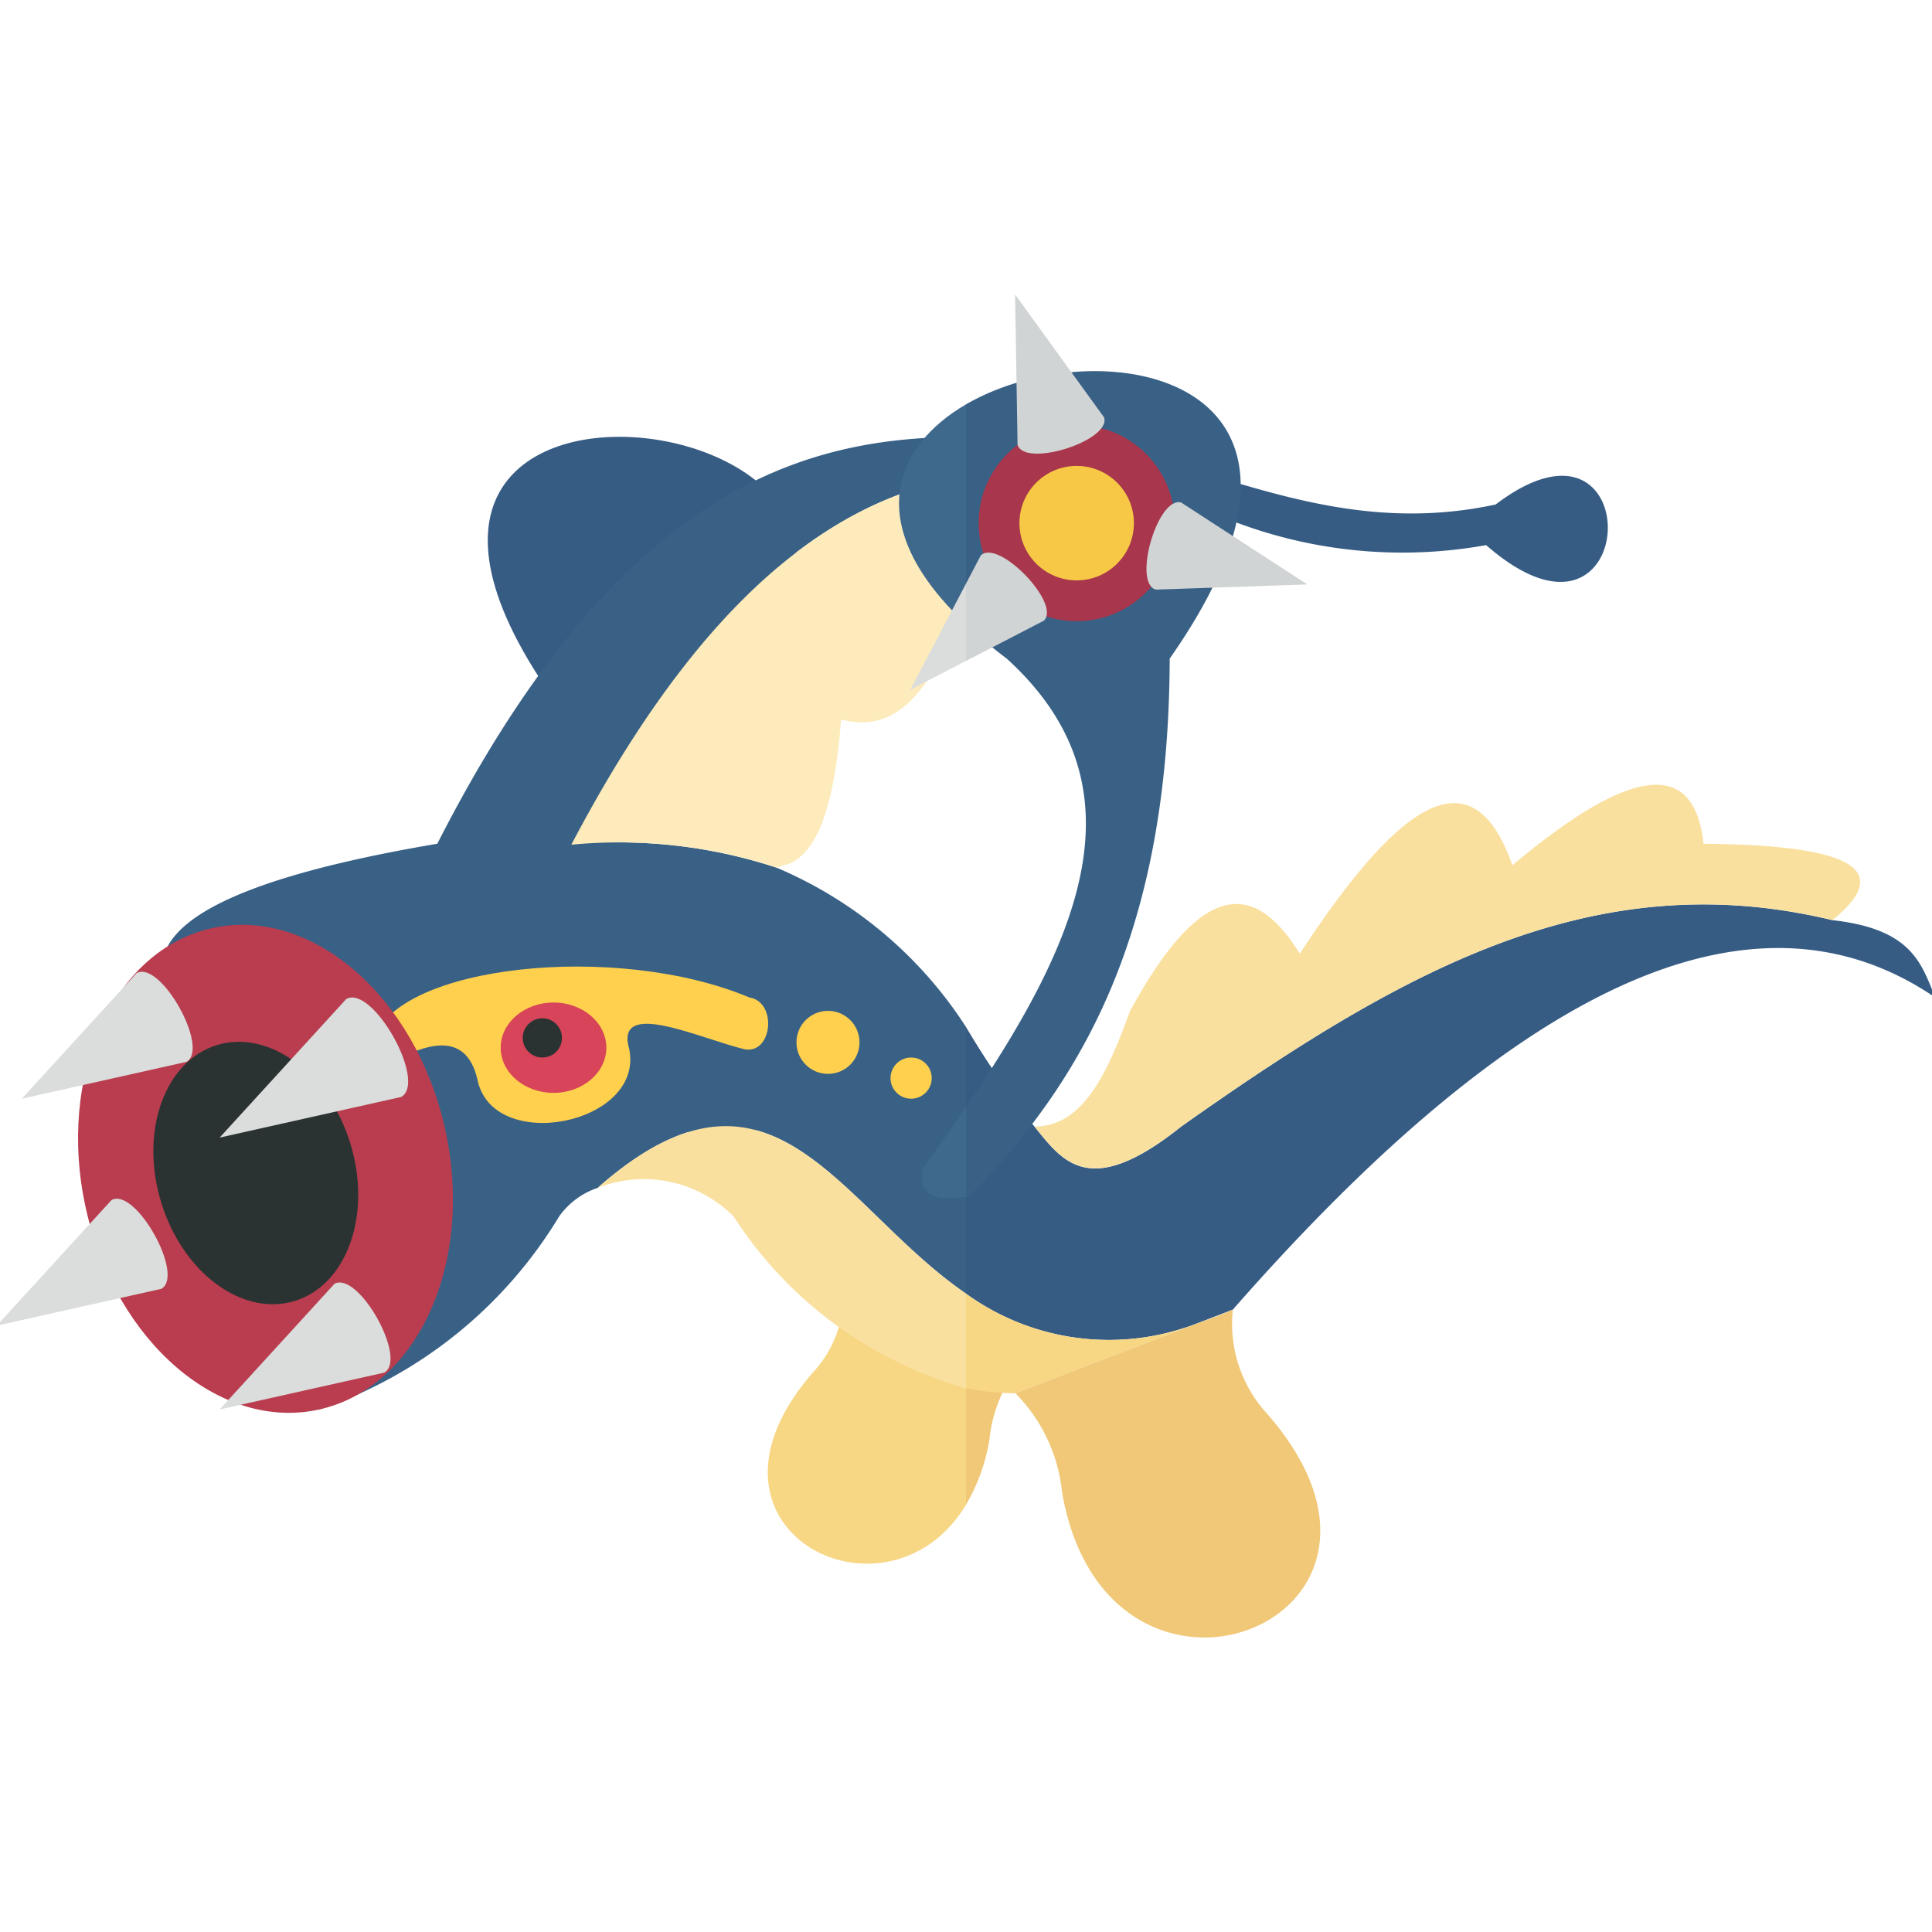 <svg xmlns="http://www.w3.org/2000/svg" viewBox="0 0 32 32"><title>604-eelektross</title><path d="M12.834,19.159c-2.11-2.91-3.587-5.506-1.257-7.626,6.055-4.532-7.217-6.817-2.437,0C9.152,15.66,10.468,17.872,12.134,19.569,12.785,19.695,12.876,19.469,12.834,19.159Z" style="fill:#365c84"/><path d="M14.44,21.426c-.155-.052-.314-.113-.479-.184a1.887,1.887,0,0,1-.489,1.482C11.186,25.339,14.698,27.088,16,24.923V22.026Z" style="fill:#f7d684"/><path d="M17.052,22.431,16,22.026v2.896a3.103,3.103,0,0,0,.389-1.086A2.335,2.335,0,0,1,17.052,22.431Z" style="fill:#f0c877"/><path d="M12.862,14.371A8.332,8.332,0,0,0,9.463,13.991C11.597,9.926,13.784,8.255,16,7.897V7.237c-2.668-.012-5.747.833-8.757,6.738-2.498.423-4.081.977-4.467,1.702l2.512,7.669a7.439,7.439,0,0,0,3.973-3.198,1.285,1.285,0,0,1,.647-.476l-.001-.004c2.887-2.536,3.971.301,6.093,1.759V17.01A6.951,6.951,0,0,0,12.862,14.371Z" style="fill:#396186"/><path d="M19.787,8.356a7.83,7.83,0,0,0,4.828.673c2.583,2.258,2.735-2.635.158-.673-3.037.655-5.24-1.068-7.558-1.068-.393-.027-.8-.048-1.215-.05v.66A7.645,7.645,0,0,1,19.787,8.356Z" style="fill:#365c84"/><path d="M19.862,21.906l.558-.215c4.683-5.342,8.6-7.239,11.634-5.169-.229-.552-.374-1.134-1.702-1.281-3.921-.944-7.073.789-10.787,3.418-1.524,1.219-1.963.578-2.43.002A14.611,14.611,0,0,1,16,17.01V21.427A4.035,4.035,0,0,0,19.862,21.906Z" style="fill:#365c84"/><path d="M9.907,19.668l.001.004a2.093,2.093,0,0,1,2.242.476A6.773,6.773,0,0,0,16,22.994V21.427C13.878,19.969,12.794,17.132,9.907,19.668Z" style="fill:#fae09f"/><path d="M19.862,21.906A4.035,4.035,0,0,1,16,21.427v1.567a4.197,4.197,0,0,0,.819.083Z" style="fill:#f7d684"/><path d="M20.42,21.692c-.192.083-.378.154-.558.215l-3.043,1.17a2.719,2.719,0,0,1,.772,1.637c.744,4.326,6.418,2.159,3.398-1.296A2.198,2.198,0,0,1,20.42,21.692Z" style="fill:#f0c877"/><path d="M28.216,13.975c-.147-1.364-1.138-1.349-3.166.356-.7-1.999-1.999-.857-3.522,1.464-.72-1.167-1.592-1.29-2.81.948-.344.939-.744,1.917-1.583,1.917.467.576.906,1.217,2.43-.002,3.714-2.628,6.866-4.362,10.787-3.418C31.491,14.315,30.404,13.995,28.216,13.975Z" style="fill:#fae09f"/><path d="M9.463,13.991a8.332,8.332,0,0,1,3.399.38l.232-.074c.399-.194.716-.801.837-2.38.767.207,1.481-.213,2.07-2.096V7.897C13.784,8.255,11.597,9.926,9.463,13.991Z" style="fill:#fdebbb"/><path d="M19.787,8.356A7.645,7.645,0,0,0,16,7.897V9.822c.009-.029.019-.051.028-.081C17.714,10.154,19.051,9.861,19.787,8.356Z" style="fill:#f4dfa2"/><path d="M6.194,17.213c.382-1.224,4.008-1.621,6.22-.691.458.071.385.93-.073.859-.74-.175-2.171-.86-1.918,0,.245,1.247-2.27,1.742-2.516.495C7.506,16.176,5.053,19.068,6.194,17.213Z" style="fill:#ffd04d"/><ellipse cx="4.398" cy="19.36" rx="3.047" ry="4.084" transform="translate(-4.113 1.423) rotate(-12.585)" style="fill:#b93d4f"/><ellipse cx="4.237" cy="19.429" rx="1.641" ry="2.215" transform="translate(-5.43 2.051) rotate(-16.783)" style="fill:#2b3332"/><path d="M3.638,18.842l2.097-2.295c.436-.245,1.347,1.378.91,1.622Z" style="fill:#dadddc"/><path d="M3.638,23.345l1.901-2.08c.395-.222,1.22,1.249.825,1.47Z" style="fill:#dadddc"/><path d="M-.054,21.957l1.901-2.08c.395-.222,1.22,1.249.825,1.47Z" style="fill:#dadddc"/><path d="M.361,18.198l1.901-2.08c.395-.222,1.22,1.249.825,1.47Z" style="fill:#dadddc"/><ellipse cx="9.168" cy="17.353" rx="0.875" ry="0.748" style="fill:#d84459"/><circle cx="8.983" cy="17.191" r="0.325" style="fill:#2b3332"/><circle cx="13.714" cy="17.265" r="0.522" style="fill:#ffd04d"/><circle cx="15.091" cy="17.857" r="0.341" style="fill:#ffd04d"/><path d="M16,10.339V6.698C14.798,7.396,14.268,8.709,16,10.339Z" style="fill:#3e688c"/><path d="M15.281,19.357c-.046.333.053.575.719.462V18.336Q15.656,18.841,15.281,19.357Z" style="fill:#3e688c"/><path d="M19.374,10.908C22.672,6.204,18.213,5.413,16,6.698v3.641a7.677,7.677,0,0,0,.674.569c2.306,2.098,1.244,4.617-.674,7.428v1.482c.02-.003.035-.004.056-.008C17.902,17.93,19.36,15.48,19.374,10.908Z" style="fill:#396186"/><circle cx="17.833" cy="8.665" r="1.624" style="fill:#a8364c"/><path d="M16.854,7.368c.122.385,1.555-.07,1.433-.455l-1.474-2.035Z" style="fill:#d1d4d4"/><polygon points="15.078 11.424 16 10.947 16 9.667 15.078 11.424" style="fill:#dadddc"/><path d="M16.245,9.199,16,9.667v1.281L17.29,10.28C17.581,9.999,16.536,8.918,16.245,9.199Z" style="fill:#d1d4d4"/><path d="M19.143,9.766l2.511-.086L19.565,8.324C19.177,8.21,18.755,9.653,19.143,9.766Z" style="fill:#d1d4d4"/><circle cx="17.833" cy="8.665" r="0.948" style="fill:#f7c845"/></svg>